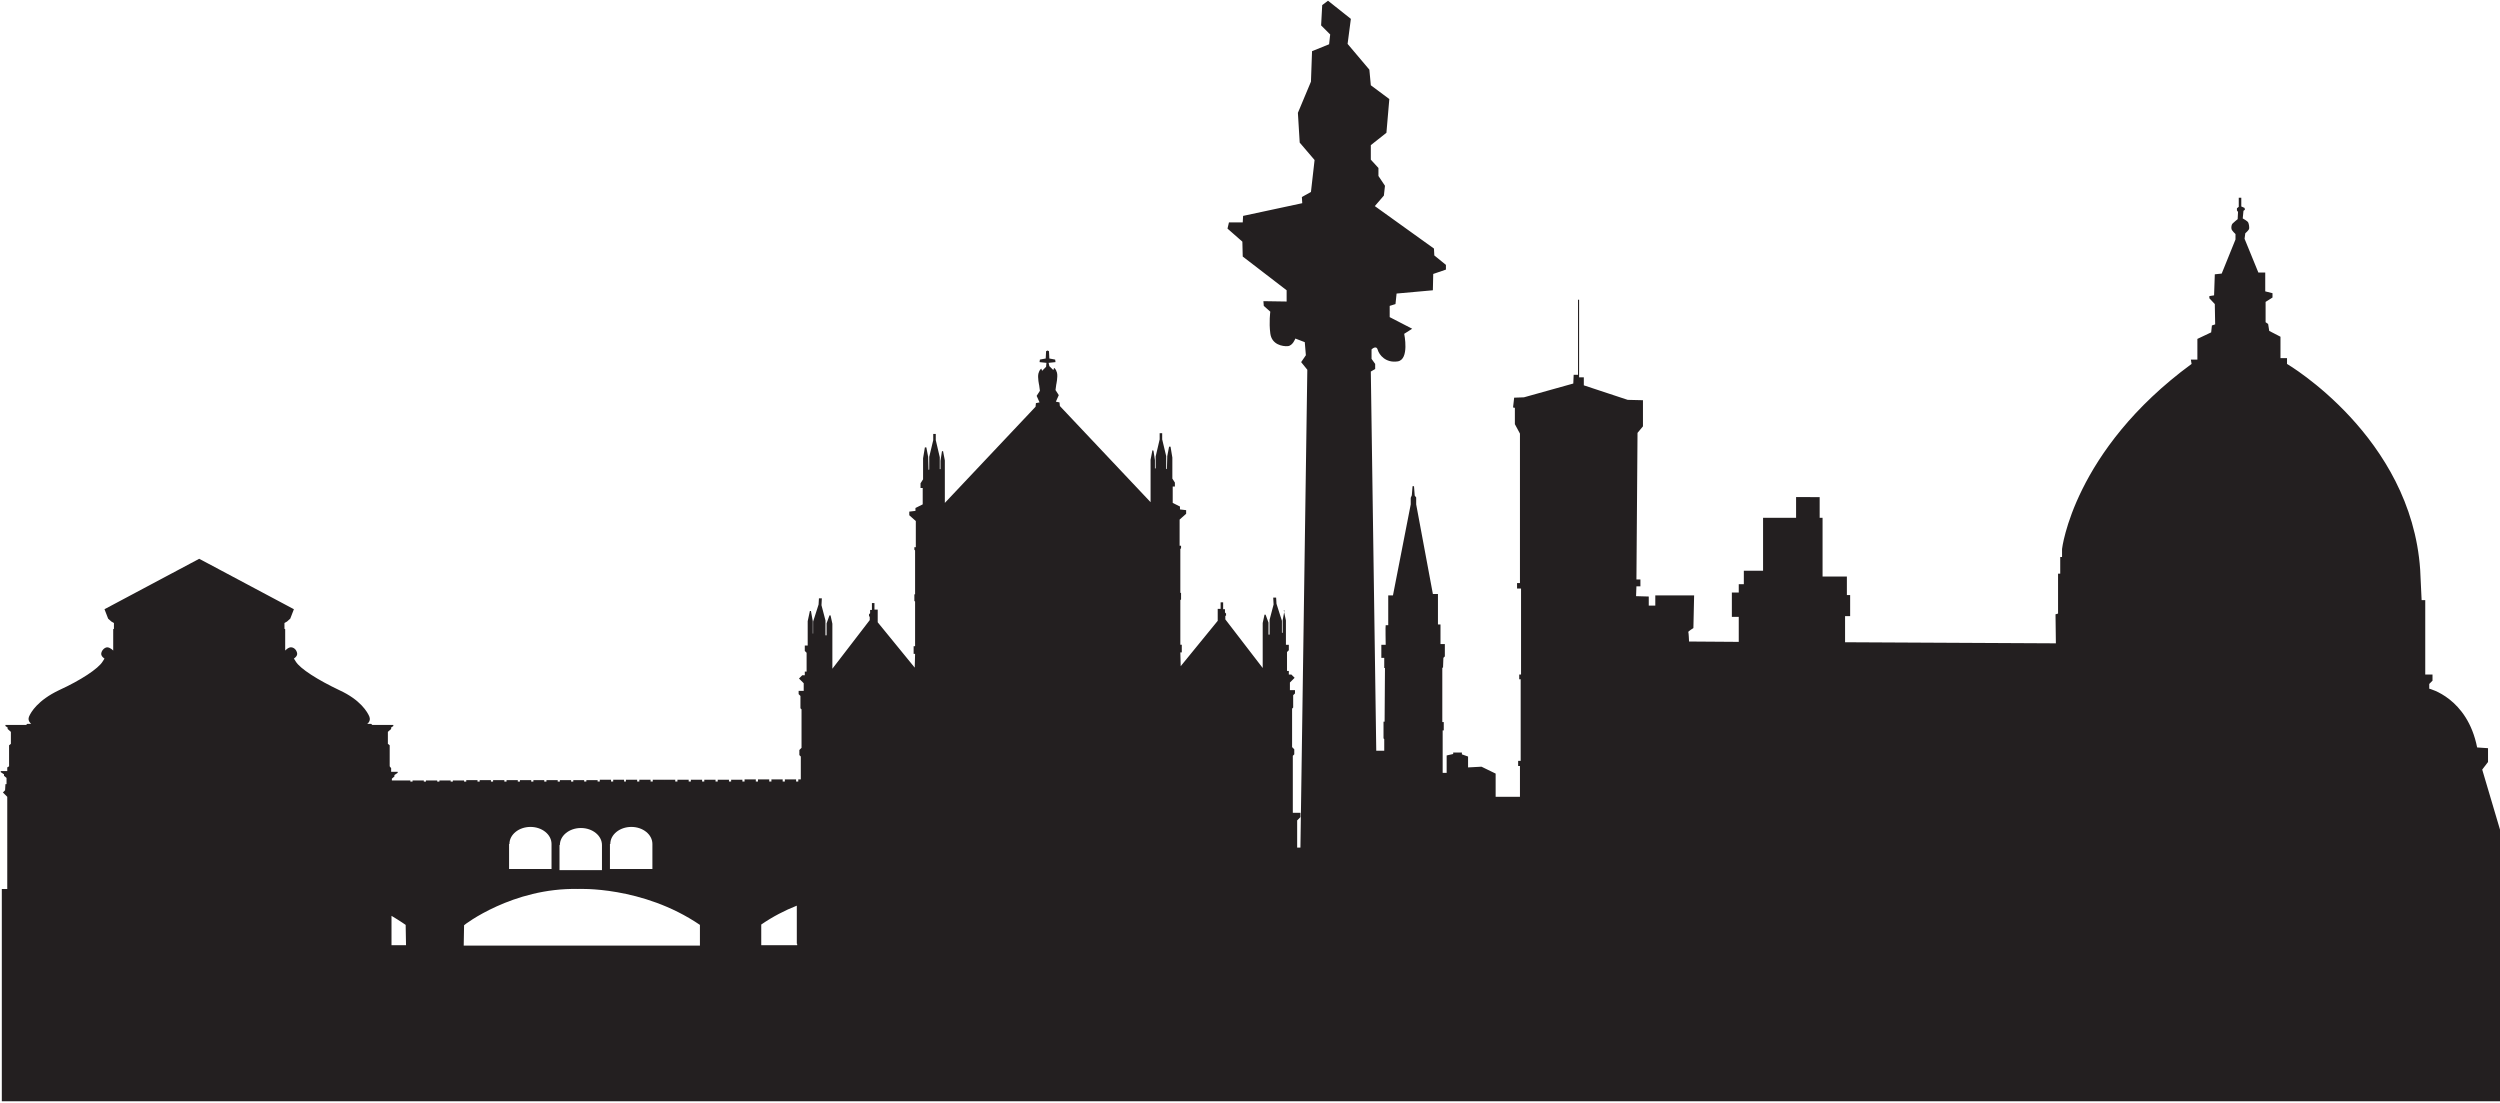 <?xml version="1.0" encoding="utf-8"?>
<!-- Generator: Adobe Illustrator 21.0.0, SVG Export Plug-In . SVG Version: 6.00 Build 0)  -->
<svg version="1.1" id="Layer_1" xmlns="http://www.w3.org/2000/svg" xmlns:xlink="http://www.w3.org/1999/xlink" x="0px" y="0px"
	 viewBox="0 0 689 304" style="enable-background:new 0 0 689 304;" xml:space="preserve">
<style type="text/css">
	.st0{fill:#231F20;}
</style>
<path class="st0" d="M684.1,212.1l1.6-2.1v-3.8l-3-0.2c-2.7-13.7-13.2-16.2-13.2-16.2v-1.3l0.9-0.9v-1.7h-2v-20.5h-1L667,157
	c-2.5-36.7-36.7-56.7-36.7-56.7v-1.6h-1.8v-5.9l-3.1-1.6l-0.3-1.9l-0.7-0.5v-5.6l1.9-1.2v-1.2l-2-0.5v-5.2l-1.9,0l-3.8-9.3l0.2-1.5
	c0,0,0.8-0.7,1-1.1c0.2-0.4,0-1.5-0.2-1.9c-0.2-0.4-1.5-1.1-1.5-1.1l0.2-2.1l0.4-0.3l-0.1-0.5l-0.9-0.4v-2.4H617v2.5l-0.5,0.4v0.6
	l0.3,0.4l-0.1,2c0,0-1,0.8-1.4,1.2c-0.3,0.3-0.4,1-0.3,1.5c0.1,0.5,1.1,1.4,1.1,1.4v1.5l-3.8,9.4l-1.9,0.2l-0.2,5.8l-1.3,0.2v0.6
	l1.5,1.6l0.1,5.6l-0.9,0.3l-0.2,1.9l-3.8,1.8v5.7h-1.8l0.2,1.2c-32.6,23.9-35.7,51-35.7,51v2.2h-0.5v4.6h-0.6v11l-0.7,0.2l0.1,8
	l-58.1-0.3v-7.2h1.4v-5.8h-0.9v-5.1h-6.7v-16.2h-0.8v-5.7H495v5.7h-9.1v14.6h-5.3v3.7h-1.4v2.3h-1.9v6.7h1.9v6.9l-13.7-0.1
	c0,0-0.1-2.5-0.2-2.6c-0.1-0.2,1.4-1.1,1.4-1.1l0.2-9h-10.7v2.8h-1.8v-2.5l-3.5-0.1l0.1-2.7h1.1v-1.9H451l0.3-40.4l1.5-1.8v-7.2
	l-4.2-0.1l-12.1-4v-2.2h-1.3V82.6h-0.3v20.7h-1.2l-0.1,2.4l-13.6,3.8l-2.7,0.1l-0.3,2.7l0.5,0.1v4.5l1.4,2.6v41.2h-0.8v1.5h1.1v23.7
	h-0.5v1.3h0.4v22.5h-0.7v1.4h0.5v8.5h-6.7v-6.4l-3.9-1.9l-3.7,0.2v-3l-1.7-0.6v-0.5h-2.4l0,0.4l-1.8,0.4v4.8h-1.1v-11.7h0.3V199
	h-0.4v-15h0.2l0.1-2.7l0.4-0.4v-3.4h-1.2v-5.4h-0.7v-8.4h-1.4l-4.6-24.7v-1.9l-0.4-0.5l-0.2-2.6h-0.4l-0.2,2.5l-0.3,0.7v1.8
	l-4.9,25.1h-1.3v8.2c0,0-0.6,0-0.7,0c-0.1,0,0,5.4,0,5.4h-1.2v3.6h0.8v2.8h0.2l-0.1,14.8h-0.3v4.6l0.2,0.2v3.2h-2.2l-1.5-104.5
	l1.2-0.7v-1.4l-1-1.4v-2.6c0,0,1.3-1.3,1.7,0.1c0.4,1.4,2.2,3.7,5.5,3.2c3.3-0.5,1.8-7.6,1.8-7.6l2.2-1.4l-6.2-3.2v-3.1l1.6-0.5
	l0.3-2.9l10-0.9l0.1-4.5l3.5-1.2v-1.3l-3.2-2.6l-0.1-1.9l-16.3-11.7l2.5-2.9l0.3-2.7l-1.8-2.7v-2.2l-2.1-2.3v-4l4.3-3.4l0.8-9.3
	l-5.1-3.8l-0.4-4.3l-6-7.1l0.9-6.9L366,0.2l-1.6,1.2l-0.3,5.6l2.5,2.5l-0.3,2.7l-4.7,1.9l-0.3,8.4l-3.6,8.6l0.5,8.2l4.1,4.8l-1,8.8
	l-2.5,1.4l0.1,1.7l-16.3,3.5l-0.1,1.8h-3.8l-0.4,1.7l4.1,3.6l0.1,4.1l12.1,9.3v3.1l-6.4-0.1l0.1,1.3l1.8,1.6c0,0-0.4,2.9,0,6
	c0.4,3.1,3.4,3.6,4.8,3.5c1.4-0.1,2.1-2.1,2.1-2.1l2.6,1l0.3,3.6l-1.3,1.9l1.7,2.1l-1.9,131.7h-0.9v-7.5l0.9-0.9V224h-2.1v-15.7
	l0.4-0.4v-1.4l-0.6-0.6v-10.6l0.3-0.3v-3.4l0.5-0.5v-0.9h-1.4v-2.1l1.3-1.3l-0.9-0.9h-0.7v-1h-0.5v-5.2l0.5-0.5v-1.5h-0.8v-6.7
	l-0.6-2.8H354l-0.5,2.8v3.4h-0.2v-3.3l-1.5-4.7l-0.1-1.7l-0.8,0l0.1,1.9l-1.1,4.2v4.1h-0.3v-3.3l-0.8-2.2h-0.3l-0.5,2.3v12.4
	l-10.3-13.4v-1h0.2v-0.6l-0.3-0.3v-0.9h-0.5v-1.9h-0.7v1.8h-0.8v0.8v0.7v1.8l-10.2,12.5l-0.1-3.8h0.4v-2.1h-0.4v-12.3l0.2-0.2v-1.8
	h-0.2v-12.1l0.2-0.2v-0.7h-0.4v-7.2l1.8-1.6v-1l-1.7-0.2v-0.8l-2-1l0-4.5h0.6V133l-0.7-1.1l0-5.8l-0.5-3h-0.4l-0.5,2.6l-0.1,3.6
	l-0.2-0.1v-3.5l-1.1-4.6v-1.7l-0.7,0v1.7l-1.1,4.7v3.3h-0.2v-2.3l-0.4-2.6l-0.3-0.1l-0.5,2.6v11.7l-25-26.5l-0.1-1l-1-0.2l0.8-1.8
	l-0.9-1.4l0.2-1.5c0,0,0.5-2.2,0.2-3.3c-0.3-1.1-0.8-1.3-0.8-1.3l-0.2,0.6l-1.1-1.1L289,100l1.9-0.2l-0.1-0.7l-1.6-0.3l-0.1-2
	l-0.4-0.2l-0.4,0.2l-0.1,2l-1.6,0.3l-0.1,0.7l1.9,0.2l-0.1,1.1l-1.1,1.1l-0.2-0.6c0,0-0.5,0.2-0.8,1.3c-0.3,1.1,0.2,3.3,0.2,3.3
	l0.2,1.5l-0.9,1.4l0.8,1.8l-1,0.2l-0.1,1l-25,26.5v-11.7l-0.5-2.6l-0.3,0.1l-0.4,2.6v2.3h-0.2v-3.3l-1.1-4.7v-1.7l-0.7,0v1.7
	l-1.1,4.6v3.5l-0.2,0.1l-0.1-3.6l-0.5-2.6h-0.4l-0.5,3l0,5.8l-0.7,1.1v1.3h0.6l0,4.5l-2,1v0.8l-1.7,0.2v1l1.8,1.6v7.2h-0.4v0.7
	l0.2,0.2v12.1h-0.2v1.8l0.2,0.2v12.3h-0.4v2.1h0.4l-0.1,3.8l-10.2-12.5v-1.8v-0.7V168H241v-1.8h-0.7v1.9h-0.5v0.9l-0.3,0.3v0.6h0.2
	v1l-10.3,13.4v-12.4l-0.5-2.3h-0.3l-0.8,2.2v3.3h-0.3V171l-1.1-4.2l0.1-1.9l-0.8,0l-0.1,1.7l-1.5,4.7v3.3H224v-3.4l-0.5-2.8h-0.3
	l-0.6,2.8v6.7h-0.8v1.5l0.5,0.5v5.2h-0.5v1h-0.7l-0.9,0.9l1.3,1.3v2.1h-1.4v0.9l0.5,0.5v3.4l0.3,0.3v10.6l-0.6,0.6v1.4l0.4,0.4v6.3
	h-0.7v0.6h-0.6v-0.6h-3.1v0.6h-0.6v-0.6h-3.1v0.6h-0.6v-0.6h-3.1v0.6h-0.6v-0.6h-3.1v0.6h-0.6v-0.5h-3.1v0.5h-0.6v-0.5h-3.1v0.5
	h-0.6v-0.5h-3.1v0.5h-0.6v-0.5h-3.1v0.5h-0.6v-0.5h-3.1v0.5h-0.6v-0.5h-3.1v0.5H183v-0.5h-3.1v0.5h-0.6v-0.5h-3.1v0.5h-0.6v-0.5
	h-3.1v0.5H172v-0.5H169v0.5h-0.6v-0.5h-3.1v0.5h-0.6v-0.4h-3.1v0.4h-0.6v-0.4H158v0.4h-0.6v-0.4h-3.1v0.4h-0.6v-0.4h-3.1v0.4h-0.6
	v-0.4H147v0.4h-0.6v-0.4h-3.1v0.4h-0.6v-0.4h-3.1v0.4h-0.6v-0.4h-3.1v0.4h-0.6v-0.4h-3.1v0.4h-0.6v-0.4h-3.1v0.4h-0.6v-0.3h-3.1v0.3
	h-0.6v-0.3h-3.1v0.3h-0.6v-0.3h-3.1v0.3h-0.6v-0.3h-3.1v0.3h-0.6v-0.3h-3.1v0.3H110v-0.3h-2v-0.5l0.7-0.6v-0.4l0.9-0.6v-0.3h-1.8
	l0-1l-0.4-0.5v-5.8l-0.5-0.4v-3.3l0.9-0.8l0-0.4l0.6-0.4v-0.3h-5.8l-0.3-0.3h-1.1c0,0,1.1-0.7,0.6-2c-0.5-1.2-2.4-4.6-8.3-7.3
	c-5.9-2.8-10.8-5.9-12-7.9l-0.5-0.8c0,0,1-0.6,0.9-1.4c-0.1-0.8-0.7-1.6-1.6-1.7c-0.8-0.1-1.7,0.9-1.7,0.9v-5.9l-0.2-0.1v-1.6
	l0.7-0.4l0.9-0.8l1-2.6L54.9,154l-26.1,13.9l1,2.6l0.9,0.8l0.7,0.4v1.6l-0.2,0.1v5.9c0,0-0.8-0.9-1.7-0.9c-0.8,0.1-1.5,0.9-1.6,1.7
	c-0.1,0.8,0.9,1.4,0.9,1.4l-0.5,0.8c-1.2,2-6.1,5.2-12,7.9c-5.9,2.8-7.8,6.1-8.3,7.3c-0.5,1.2,0.6,2,0.6,2H7.5l-0.3,0.3H1.5v0.3
	l0.6,0.4l0,0.4l0.9,0.8v3.3l-0.5,0.4v5.8L2,211.5l0,1H0.2v0.3l0.9,0.6v0.4l0.7,0.6v1.7l-0.3,0l-0.1,1.7l-0.6,0.6l0.7,0.7l0.5,0.5
	V245H0.5v58.5h688.9v-73.5L684.1,212.1z M219.6,249.6v10.5h0.1v0.4h-9.9v-5.7C213,252.6,216.3,250.9,219.6,249.6z M168.2,232.6
	c0-2.6,2.6-4.7,5.8-4.7s5.8,2.1,5.8,4.7c0,0,0,0,0,0v6.9h-11.7V232.6z M154.3,232.9c0-2.6,2.6-4.7,5.8-4.7c3.2,0,5.8,2.1,5.8,4.7
	c0,0,0,0,0,0v6.9h-11.7V232.9z M140.4,232.6c0-2.6,2.6-4.7,5.8-4.7c3.2,0,5.8,2.1,5.8,4.7c0,0,0,0,0,0v6.9h-11.7V232.6z M159.3,245
	c0,0,17.7-0.9,33.6,9.9v5.7h-65.1l0.1-5.6C127.9,254.9,141.3,244.6,159.3,245z M107.9,252.4c2.5,1.5,3.9,2.5,3.9,2.5l0.1,5.6h-4
	V252.4z"/>
</svg>
